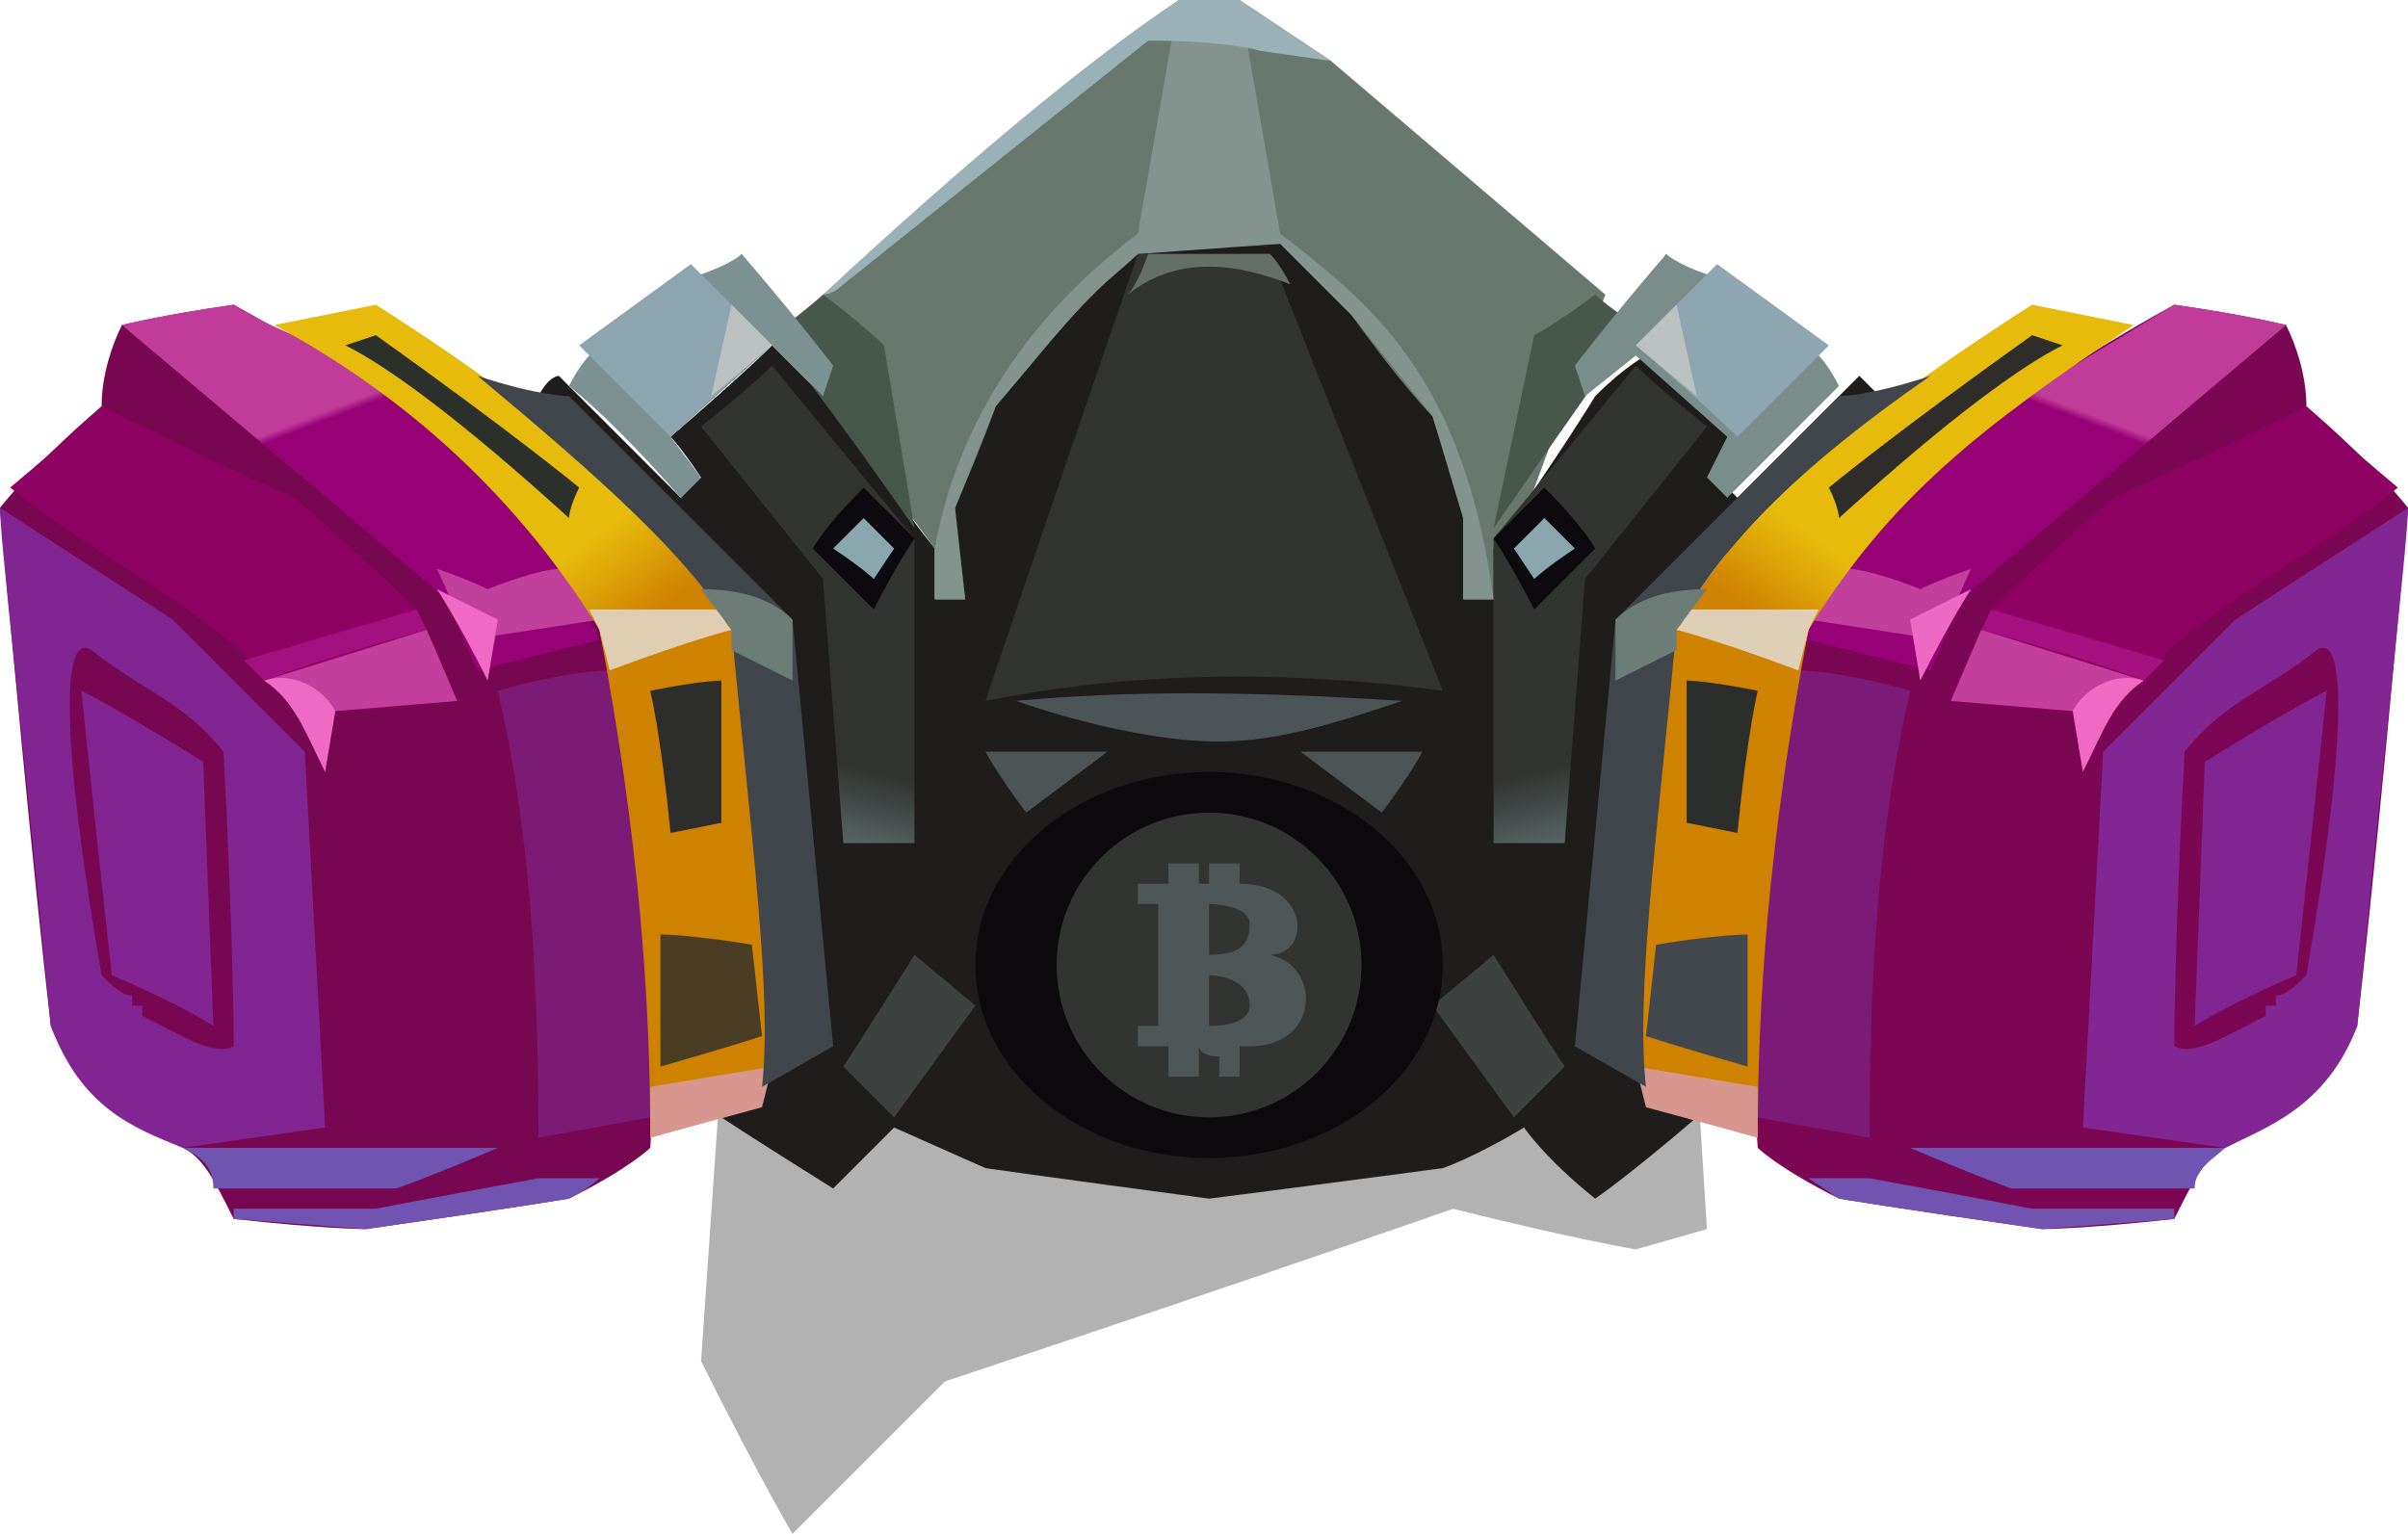 <?xml version="1.0" encoding="UTF-8" standalone="no"?>
<svg
   width="237"
   height="151"
   viewBox="0 0 237 151"
   version="1.1"
   id="svg143"
   sodipodi:docname="cb-layer-0801.svg"
   xmlns:inkscape="http://www.inkscape.org/namespaces/inkscape"
   xmlns:sodipodi="http://sodipodi.sourceforge.net/DTD/sodipodi-0.dtd"
   xmlns:xlink="http://www.w3.org/1999/xlink"
   xmlns="http://www.w3.org/2000/svg"
   xmlns:svg="http://www.w3.org/2000/svg">
  <sodipodi:namedview
     id="namedview145"
     pagecolor="#ffffff"
     bordercolor="#666666"
     borderopacity="1.0"
     inkscape:pageshadow="2"
     inkscape:pageopacity="0.0"
     inkscape:pagecheckerboard="0" />
  <defs
     id="defs35">
    <linearGradient
       x1="0.33"
       y1="0.34"
       x2="0.34"
       y2="0.36"
       id="id-68478">
      <stop
         stop-color="#C13B9A"
         offset="0%"
         id="stop2" />
      <stop
         stop-color="#970176"
         offset="100%"
         id="stop4" />
    </linearGradient>
    <linearGradient
       x1="0.53"
       y1="0.33"
       x2="0.58"
       y2="0.45"
       id="id-68479">
      <stop
         stop-color="#E6BB0C"
         offset="0%"
         id="stop7" />
      <stop
         stop-color="#CF8200"
         offset="100%"
         id="stop9" />
    </linearGradient>
    <linearGradient
       x1="0.52"
       y1="0.82"
       x2="0.5"
       y2="1"
       id="id-68480">
      <stop
         stop-color="#323431"
         offset="0%"
         id="stop12" />
      <stop
         stop-color="#5D6B6C"
         offset="100%"
         id="stop14" />
    </linearGradient>
    <linearGradient
       x1="0.33"
       y1="0.34"
       x2="0.34"
       y2="0.36"
       id="linearGradient21">
      <stop
         stop-color="#C13B9A"
         offset="0%"
         id="stop17" />
      <stop
         stop-color="#970176"
         offset="100%"
         id="stop19" />
    </linearGradient>
    <linearGradient
       x1="0.53"
       y1="0.33"
       x2="0.58"
       y2="0.45"
       id="linearGradient27">
      <stop
         stop-color="#E6BB0C"
         offset="0%"
         id="stop23" />
      <stop
         stop-color="#CF8200"
         offset="100%"
         id="stop25" />
    </linearGradient>
    <linearGradient
       x1="0.52"
       y1="0.82"
       x2="0.5"
       y2="1"
       id="linearGradient33">
      <stop
         stop-color="#323431"
         offset="0%"
         id="stop29" />
      <stop
         stop-color="#5D6B6C"
         offset="100%"
         id="stop31" />
    </linearGradient>
    <linearGradient
       inkscape:collect="always"
       xlink:href="#id-68478"
       id="linearGradient147"
       x1="24.076"
       y1="19.699"
       x2="24.488"
       y2="20.521"
       gradientTransform="scale(1.143,0.875)"
       gradientUnits="userSpaceOnUse" />
    <linearGradient
       inkscape:collect="always"
       xlink:href="#id-68479"
       id="linearGradient149"
       x1="68.531"
       y1="24.652"
       x2="71.684"
       y2="32.219"
       gradientTransform="scale(0.769,1.3)"
       gradientUnits="userSpaceOnUse" />
    <linearGradient
       inkscape:collect="always"
       xlink:href="#id-68480"
       id="linearGradient151"
       x1="119.562"
       y1="33.114"
       x2="118.934"
       y2="38.769"
       gradientTransform="scale(0.668,1.496)"
       gradientUnits="userSpaceOnUse" />
    <linearGradient
       inkscape:collect="always"
       xlink:href="#id-68478"
       id="linearGradient153"
       x1="24.076"
       y1="19.699"
       x2="24.488"
       y2="20.521"
       gradientTransform="scale(1.143,0.875)"
       gradientUnits="userSpaceOnUse" />
    <linearGradient
       inkscape:collect="always"
       xlink:href="#id-68479"
       id="linearGradient155"
       x1="68.531"
       y1="24.652"
       x2="71.684"
       y2="32.219"
       gradientTransform="scale(0.769,1.3)"
       gradientUnits="userSpaceOnUse" />
    <linearGradient
       inkscape:collect="always"
       xlink:href="#id-68480"
       id="linearGradient157"
       x1="119.562"
       y1="33.114"
       x2="118.934"
       y2="38.769"
       gradientTransform="scale(0.668,1.496)"
       gradientUnits="userSpaceOnUse" />
  </defs>
  <g
     id="id-68484">
    <path
       d="m 71,105 -2,29 c 6,12 9,17 9,17 10,-10 15,-15 15,-15 33,-11 50,-17 50,-17 12,3 18,4 18,4 l 7,-2 -1,-16 c -5,-3 -8,-5 -8,-5 l -81,2 c -4,2 -7,3 -7,3 z"
       fill="#000000"
       opacity="0.302"
       id="id-68485" />
    <path
       d="M 81,29 C 104,10 116,0 116,0 h 6 l 9,6 27,23 -11,30 H 92 V 54 L 81,39 c 0,-7 0,-10 0,-10 z"
       fill="#68786e"
       id="id-68486" />
    <path
       d="m 53,39 c 1,-2 2,-2 2,-2 8,8 12,12 12,12 1,-1 2,-2 2,-2 -2,-3 -3,-4 -3,-4 7,-6 10,-9 10,-9 3,3 5,5 5,5 7,10 11,15 11,15 0,3 0,5 0,5 2,0 3,0 3,0 -1,-6 -1,-9 -1,-9 3,-7 4,-10 4,-10 5,-6 8,-10 8,-10 4,-3 6,-5 6,-5 9,-1 14,-1 14,-1 5,5 7,7 7,7 5,7 8,10 8,10 2,6 3,9 3,9 0,6 0,9 0,9 2,0 3,0 3,0 0,-4 0,-5 0,-5 7,-10 10,-15 10,-15 3,-3 5,-4 5,-4 6,5 10,7 10,7 -2,4 -3,5 -3,5 1,1 2,2 2,2 8,-8 12,-12 12,-12 2,2 2,2 2,2 -15,16 -23,23 -23,23 0,30 0,45 0,45 3,2 5,3 5,3 -7,6 -10,8 -10,8 -5,-4 -7,-7 -7,-7 -5,3 -8,4 -8,4 -15,2 -23,3 -23,3 -15,-2 -22,-3 -22,-3 l -9,-4 c -4,4 -6,6 -6,6 -8,-5 -11,-7 -11,-7 6,-5 9,-8 9,-8 L 77,62 C 61,46 53,39 53,39 Z"
       fill="#1e1d1b"
       id="id-68487" />
    <g
       transform="translate(0,25)"
       id="id-68488">
      <path
         d="M 23,5 C 16,6 12,7 12,7 11,9 10,12 10,15 3,21 0,25 0,25 c 3,34 5,51 5,51 2,5 7,9 13,12 2,1 3,3 5,7 9,1 13,1 13,1 14,-2 20,-3 20,-3 6,-3 8,-5 8,-5 C 65,75 63,55 59,37 55,27 43,16 23,5 Z"
         fill="#780751"
         id="id-68489" />
      <path
         d="m 10,15 c 12,6 19,9 19,9 8,7 12,11 12,11 3,6 4,9 4,9 -8,1 -12,1 -12,1 -1,4 -1,6 -1,6 C 28,38 12,32 1,23 c 6,-5 9,-8 9,-8 z"
         fill="#8d0162"
         id="id-68490" />
      <path
         d="m 26,42 16,-5 3,7 -12,1 c -5,-2 -7,-3 -7,-3 z"
         fill="#c43e9d"
         id="id-68491" />
      <path
         d="m 26,42 c 3,2 4,5 6,9 l 1,-6 c -1,-2 -4,-4 -7,-3 z"
         fill="#ef6ac5"
         id="id-68492" />
      <path
         d="m 26,42 -2,-2 17,-5 1,2 c -11,3 -16,5 -16,5 z"
         fill="#a31180"
         id="id-68493" />
      <path
         d="M 47,41 59,38 53,25 C 44,8 36,13 23,5 16,6 12,7 12,7 l 32,27 c 2,5 3,7 3,7 z"
         fill="url(#id-68478)"
         id="id-68494"
         style="fill:url(#linearGradient147)" />
      <path
         d="m 43,31 c 3,1 5,2 5,2 5,-2 7,-2 7,-2 3,3 4,5 4,5 l -13,2 c -2,-5 -3,-7 -3,-7 z"
         fill="#c1409c"
         id="id-68495" />
      <path
         d="m 43,33 c 4,2 6,3 6,3 l -1,6 c -3,-6 -5,-9 -5,-9 z"
         fill="#f069c5"
         id="id-68496" />
      <path
         d="m 49,43 c 7,-2 11,-2 11,-2 3,14 4,29 4,44 L 53,87 C 53,70 52,56 49,43 Z"
         fill="#7b1b75"
         id="id-68497" />
      <path
         d="M 64,87 C 71,85 74,84 74,84 77,81 75,59 72,37 68,29 59,19 37,5 L 27,7 c 13,7 24,17 32,30 4,21 5,37 5,50 z"
         fill="url(#id-68479)"
         id="id-68498"
         style="fill:url(#linearGradient149)" />
      <path
         d="m 64,43 c 5,-1 7,-1 7,-1 0,9 0,14 0,14 l -5,1 C 65,47 64,43 64,43 Z"
         fill="#2d2d2b"
         id="id-68499" />
      <path
         d="m 65,67 c 0,9 0,13 0,13 7,-2 10,-3 10,-3 l -1,-9 c -6,-1 -9,-1 -9,-1 z"
         fill="#4b3d23"
         id="id-68500" />
      <path
         d="m 64,82 12,-2 -1,4 -11,3 c 0,-3 0,-5 0,-5 z"
         fill="#d7978e"
         id="id-68501" />
      <path
         d="m 60,41 c 8,-3 12,-4 12,-4 -1,-1 -1,-2 -1,-2 H 58 l 1,2 z"
         fill="#dfceb2"
         id="id-68502" />
      <path
         d="m 57,23 c -1,2 -1,3 -1,3 C 45,16 38,11 34,9 l 3,-1 c 14,10 20,15 20,15 z"
         fill="#2b302a"
         id="id-68503" />
      <path
         d="m 0,25 17,11 c 8,8 12,12 13,13 v 0 c 0,0 0,0 0,0 v 0 0 l 2,37 -14,2 C 13,86 8,84 5,76 2,45 0,28 0,25 v 0 c 0,0 0,0 0,0 z m 9,14 c -3,-2 -3,9 1,32 1,1 2,2 3,2 v 1 c 0,0 1,0 1,0 v 1 c 4,2 7,4 9,3 v 0 0 C 23,78 23,68 22,49 18,44 14,43 9,39 Z"
         fill="#812592"
         id="id-68504" />
      <path
         d="m 8,43 c 2,19 3,28 3,28 7,3 10,5 10,5 L 20,50 C 12,45 8,43 8,43 Z"
         fill="#822592"
         id="id-68505" />
      <path
         d="m 18,88 c 20,0 31,0 31,0 -7,3 -10,4 -10,4 H 21 c 0,-2 -1,-3 -3,-4 z"
         fill="#6f54b1"
         id="id-68506" />
      <path
         d="m 23,95 13,1 c 14,-2 20,-3 20,-3 2,-1 3,-2 3,-2 -4,0 -6,0 -6,0 -11,2 -16,3 -16,3 H 23 Z"
         fill="#7154b1"
         id="id-68507" />
      <path
         d="m 47,12 c 6,2 9,2 9,2 15,15 22,22 22,22 l 4,42 -7,4 C 76,73 74,58 72,37 68,30 59,22 47,12 Z"
         fill="#41464c"
         id="id-68508" />
      <path
         d="m 78,36 c 0,4 0,6 0,6 l -6,-3 c 0,-1 0,-2 0,-2 l -3,-4 c 4,0 7,1 9,3 z"
         fill="#6c7d77"
         id="id-68509" />
      <path
         d="m 69,17 c 5,-4 7,-6 7,-6 9,11 14,17 14,17 0,20 0,30 0,30 -5,0 -7,0 -7,0 L 81,32 C 73,22 69,17 69,17 Z"
         fill="url(#id-68480)"
         id="id-68510"
         style="fill:url(#linearGradient151)" />
      <path
         d="m 90,69 c -5,8 -7,11 -7,11 3,3 5,5 5,5 l 8,-11 z"
         fill="#3d4140"
         id="id-68511" />
      <path
         d="m 80,29 c 4,4 6,6 6,6 2,-4 4,-7 4,-7 l -5,-5 c -4,4 -5,6 -5,6 z"
         fill="#0c0a0f"
         id="id-68512" />
      <path
         d="m 76,8 c 4,-3 5,-4 5,-4 4,3 6,5 6,5 l 3,18 C 81,14 76,8 76,8 Z"
         fill="#47574c"
         id="id-68513" />
      <path
         d="m 85,26 c -2,2 -3,3 -3,3 3,2 4,3 4,3 l 2,-3 c -2,-2 -3,-3 -3,-3 z"
         fill="#8aa7ad"
         id="id-68514" />
      <path
         d="m 56,13 c 1,-2 2,-3 2,-3 8,-5 11,-8 11,-8 3,-1 4,-2 4,-2 6,7 9,11 9,11 l -1,3 -5,-5 -10,9 3,4 -2,2 C 60,16 56,13 56,13 Z"
         fill="#7c9192"
         id="id-68515" />
      <path
         d="M 66,18 C 60,12 57,9 57,9 l 11,-8 8,8 c -7,6 -10,9 -10,9 z"
         fill="#8da5af"
         id="id-68516" />
      <path
         d="m 72,5 -2,9 6,-5 C 73,6 72,5 72,5 Z"
         fill="#bbc1c1"
         id="id-68517" />
      <path
         d="m 97,49 c 8,0 12,0 12,0 l -8,6 c -3,-4 -4,-6 -4,-6 z"
         fill="#4c5456"
         id="id-68518" />
    </g>
    <g
       transform="matrix(-1,0,0,1,237,25)"
       id="id-68519">
      <path
         d="M 23,5 C 16,6 12,7 12,7 11,9 10,12 10,15 3,21 0,25 0,25 c 3,34 5,51 5,51 2,5 7,9 13,12 2,1 3,3 5,7 9,1 13,1 13,1 14,-2 20,-3 20,-3 6,-3 8,-5 8,-5 C 65,75 63,55 59,37 55,27 43,16 23,5 Z"
         fill="#7b0754"
         id="path71" />
      <path
         d="m 10,15 c 12,6 19,9 19,9 8,7 12,11 12,11 3,6 4,9 4,9 -8,1 -12,1 -12,1 -1,4 -1,6 -1,6 C 28,38 12,32 1,23 c 6,-5 9,-8 9,-8 z"
         fill="#8d0162"
         id="path73" />
      <path
         d="m 26,42 16,-5 3,7 -12,1 c -5,-2 -7,-3 -7,-3 z"
         fill="#c43f9c"
         id="path75" />
      <path
         d="m 26,42 c 3,2 4,5 6,9 l 1,-6 c -1,-2 -4,-4 -7,-3 z"
         fill="#f06ac3"
         id="path77" />
      <path
         d="m 26,42 -2,-2 17,-5 1,2 c -11,3 -16,5 -16,5 z"
         fill="#a51181"
         id="path79" />
      <path
         d="M 47,41 59,38 V 37 C 50,20 36,13 23,5 16,6 12,7 12,7 l 32,27 c 2,5 3,7 3,7 z"
         fill="url(#id-68478)"
         id="path81"
         style="fill:url(#linearGradient153)" />
      <path
         d="m 43,31 c 3,1 5,2 5,2 5,-2 7,-2 7,-2 3,3 4,5 4,5 l -13,2 c -2,-5 -3,-7 -3,-7 z"
         fill="#c2409c"
         id="path83" />
      <path
         d="m 43,33 c 4,2 6,3 6,3 l -1,6 c -3,-6 -5,-9 -5,-9 z"
         fill="#ee69c4"
         id="path85" />
      <path
         d="m 49,43 c 7,-2 11,-2 11,-2 3,14 4,29 4,44 L 53,87 C 53,70 52,56 49,43 Z"
         fill="#7b1b77"
         id="path87" />
      <path
         d="M 64,87 C 71,85 74,84 74,84 77,81 75,59 72,37 68,29 59,19 37,5 L 27,7 c 15,10 24,17 32,30 4,21 5,37 5,50 z"
         fill="url(#id-68479)"
         id="path89"
         style="fill:url(#linearGradient155)" />
      <path
         d="m 64,43 c 5,-1 7,-1 7,-1 0,9 0,14 0,14 l -5,1 C 65,47 64,43 64,43 Z"
         fill="#2c2e2b"
         id="path91" />
      <path
         d="m 65,67 c 0,9 0,13 0,13 7,-2 10,-3 10,-3 l -1,-9 c -6,-1 -9,-1 -9,-1 z"
         fill="#43484e"
         id="path93" />
      <path
         d="m 64,82 12,-2 -1,4 -11,3 c 0,-3 0,-5 0,-5 z"
         fill="#d7978e"
         id="path95" />
      <path
         d="m 60,41 c 8,-3 12,-4 12,-4 -1,-1 -1,-2 -1,-2 H 58 l 1,2 z"
         fill="#dfcfb6"
         id="path97" />
      <path
         d="m 57,23 c -1,2 -1,3 -1,3 C 45,16 38,11 34,9 l 3,-1 c 14,10 20,15 20,15 z"
         fill="#2e2d29"
         id="path99" />
      <path
         d="m 0,25 17,11 c 8,8 12,12 13,13 v 0 c 0,0 0,0 0,0 v 0 0 l 2,37 -14,2 C 14,86 8,84 5,76 2,45 0,28 0,25 v 0 c 0,0 0,0 0,0 z m 9,14 c -3,-2 -3,9 1,32 1,1 2,2 3,2 v 1 c 0,0 1,0 1,0 v 1 c 4,2 7,4 9,3 v 0 0 C 23,78 23,68 22,49 18,44 14,43 9,39 Z"
         fill="#822693"
         id="path101" />
      <path
         d="m 8,43 c 2,19 3,28 3,28 7,3 10,5 10,5 L 20,50 C 12,45 8,43 8,43 Z"
         fill="#812592"
         id="path103" />
      <path
         d="m 18,88 c 20,0 31,0 31,0 -7,3 -10,4 -10,4 H 21 c 0,-2 -2,-3 -3,-4 z"
         fill="#6f54b1"
         id="path105" />
      <path
         d="m 23,95 13,1 c 14,-2 20,-3 20,-3 l 3,-2 c -4,0 -6,0 -6,0 -11,2 -16,3 -16,3 H 23 Z"
         fill="#7154b1"
         id="path107" />
      <path
         d="m 47,12 c 6,2 9,2 9,2 15,15 22,22 22,22 l 4,42 -7,4 C 76,73 74,58 72,37 68,29 60,21 47,12 Z"
         fill="#41464c"
         id="path109" />
      <path
         d="m 78,36 c 0,4 0,6 0,6 l -6,-3 c 0,-1 0,-2 0,-2 l -3,-4 c 4,0 7,1 9,3 z"
         fill="#6c7d77"
         id="path111" />
      <path
         d="m 69,17 c 5,-4 7,-6 7,-6 9,11 14,17 14,17 0,20 0,30 0,30 -5,0 -7,0 -7,0 L 81,32 C 73,22 69,17 69,17 Z"
         fill="url(#id-68480)"
         id="path113"
         style="fill:url(#linearGradient157)" />
      <path
         d="m 90,69 c -5,8 -7,11 -7,11 3,3 5,5 5,5 l 8,-11 z"
         fill="#3d4140"
         id="path115" />
      <path
         d="m 80,29 c 4,4 6,6 6,6 2,-4 4,-7 4,-7 l -5,-5 c -4,4 -5,6 -5,6 z"
         fill="#0c0a0f"
         id="path117" />
      <path
         d="m 76,7 c 3,-2 4,-3 4,-3 4,3 6,4 6,4 l 4,19 C 81,14 76,7 76,7 Z"
         fill="#47574c"
         id="path119" />
      <path
         d="m 85,26 c -2,2 -3,3 -3,3 3,2 4,3 4,3 l 2,-3 c -2,-2 -3,-3 -3,-3 z"
         fill="#8aa7ad"
         id="path121" />
      <path
         d="m 56,13 c 1,-2 2,-3 2,-3 8,-5 11,-8 11,-8 3,-1 4,-2 4,-2 6,7 9,11 9,11 l -1,3 -5,-4 -9,8 2,4 -2,2 z"
         fill="#798d8b"
         id="path123" />
      <path
         d="M 66,18 C 60,12 57,9 57,9 l 11,-8 8,8 c -7,6 -10,9 -10,9 z"
         fill="#8ea6b0"
         id="path125" />
      <path
         d="m 72,5 -2,9 6,-5 C 73,6 72,5 72,5 Z"
         fill="#bbc1c1"
         id="path127" />
      <path
         d="m 97,49 c 8,0 12,0 12,0 l -8,6 c -3,-4 -4,-6 -4,-6 z"
         fill="#4c5456"
         id="path129" />
    </g>
    <path
       d="m 95,59 h -3 c 0,-3 0,-5 0,-5 2,-11 8,-22 20,-31 l 4,-23 c 4,0 6,0 6,0 l 4,23 c 9,7 18,14 21,36 h -3 v -8 l -3,-10 -8,-10 -7,-7 -14,1 c -6,5 -8,8 -14,15 l -4,10 z"
       fill="#83948e"
       id="id-68550" />
    <path
       d="m 81,29 c 1,0 2,-1 2,-1 20,-16 30,-24 30,-24 8,0 11,1 11,1 l 7,1 -9,-6 h -6 C 107,6 95,16 81,29 Z"
       fill="#9ab1b7"
       id="id-68551" />
    <path
       d="m 112,25 c -10,29 -15,44 -15,44 15,-3 30,-3 45,-1 L 125,25 c -8,0 -13,0 -13,0 z"
       fill="#323431"
       id="id-68552" />
    <path
       d="m 100,69 c 11,-1 22,-1 38,0 -6,2 -12,4 -18,4 -9,0 -20,-4 -20,-4 z"
       fill="#4c5457"
       id="id-68553" />
    <path
       d="m 111,29 c 5,-4 11,-3 16,-1 -1,-2 -2,-3 -2,-3 h -12 c -1,3 -2,4 -2,4 z"
       fill="#646f67"
       id="id-68554" />
    <ellipse
       cx="119"
       cy="95"
       fill="#0c0a0d"
       id="id-68555"
       rx="23"
       ry="19" />
    <circle
       cx="119"
       cy="95"
       r="15"
       fill="#323431"
       id="circle138" />
    <path
       d="m 122,85 v 2 c 7,0 7,7 3,7 5,1 5,9 -2,9 h -1 v 3 h -2 v -2 c -2,0 -2,-1 -2,-1 0,2 0,3 0,3 h -3 v 0 -3 c -2,0 -3,0 -3,0 v 0 0 -2 0 h 2 v 0 c 0,-6 0,-10 0,-11 v -1 c 0,0 0,0 0,0 v 0 c 0,0 0,0 0,0 v 0 0 h -2 v 0 -2 c 1,0 2,0 3,0 v -2 h 3 v 2 h 1 v 0 -2 z m -3,11 c 0,3 0,5 0,5 v 0 c 0,0 0,0 0,0 3,0 4,-1 4,-2 0,-3 -4,-3 -4,-3 z m 0,-7 c 0,3 0,4 0,4 v 1 c 0,0 0,0 0,0 3,0 4,-1 4,-3 0,-2 -4,-2 -4,-2 z"
       fill="#4e5658"
       id="path140" />
  </g>
</svg>
